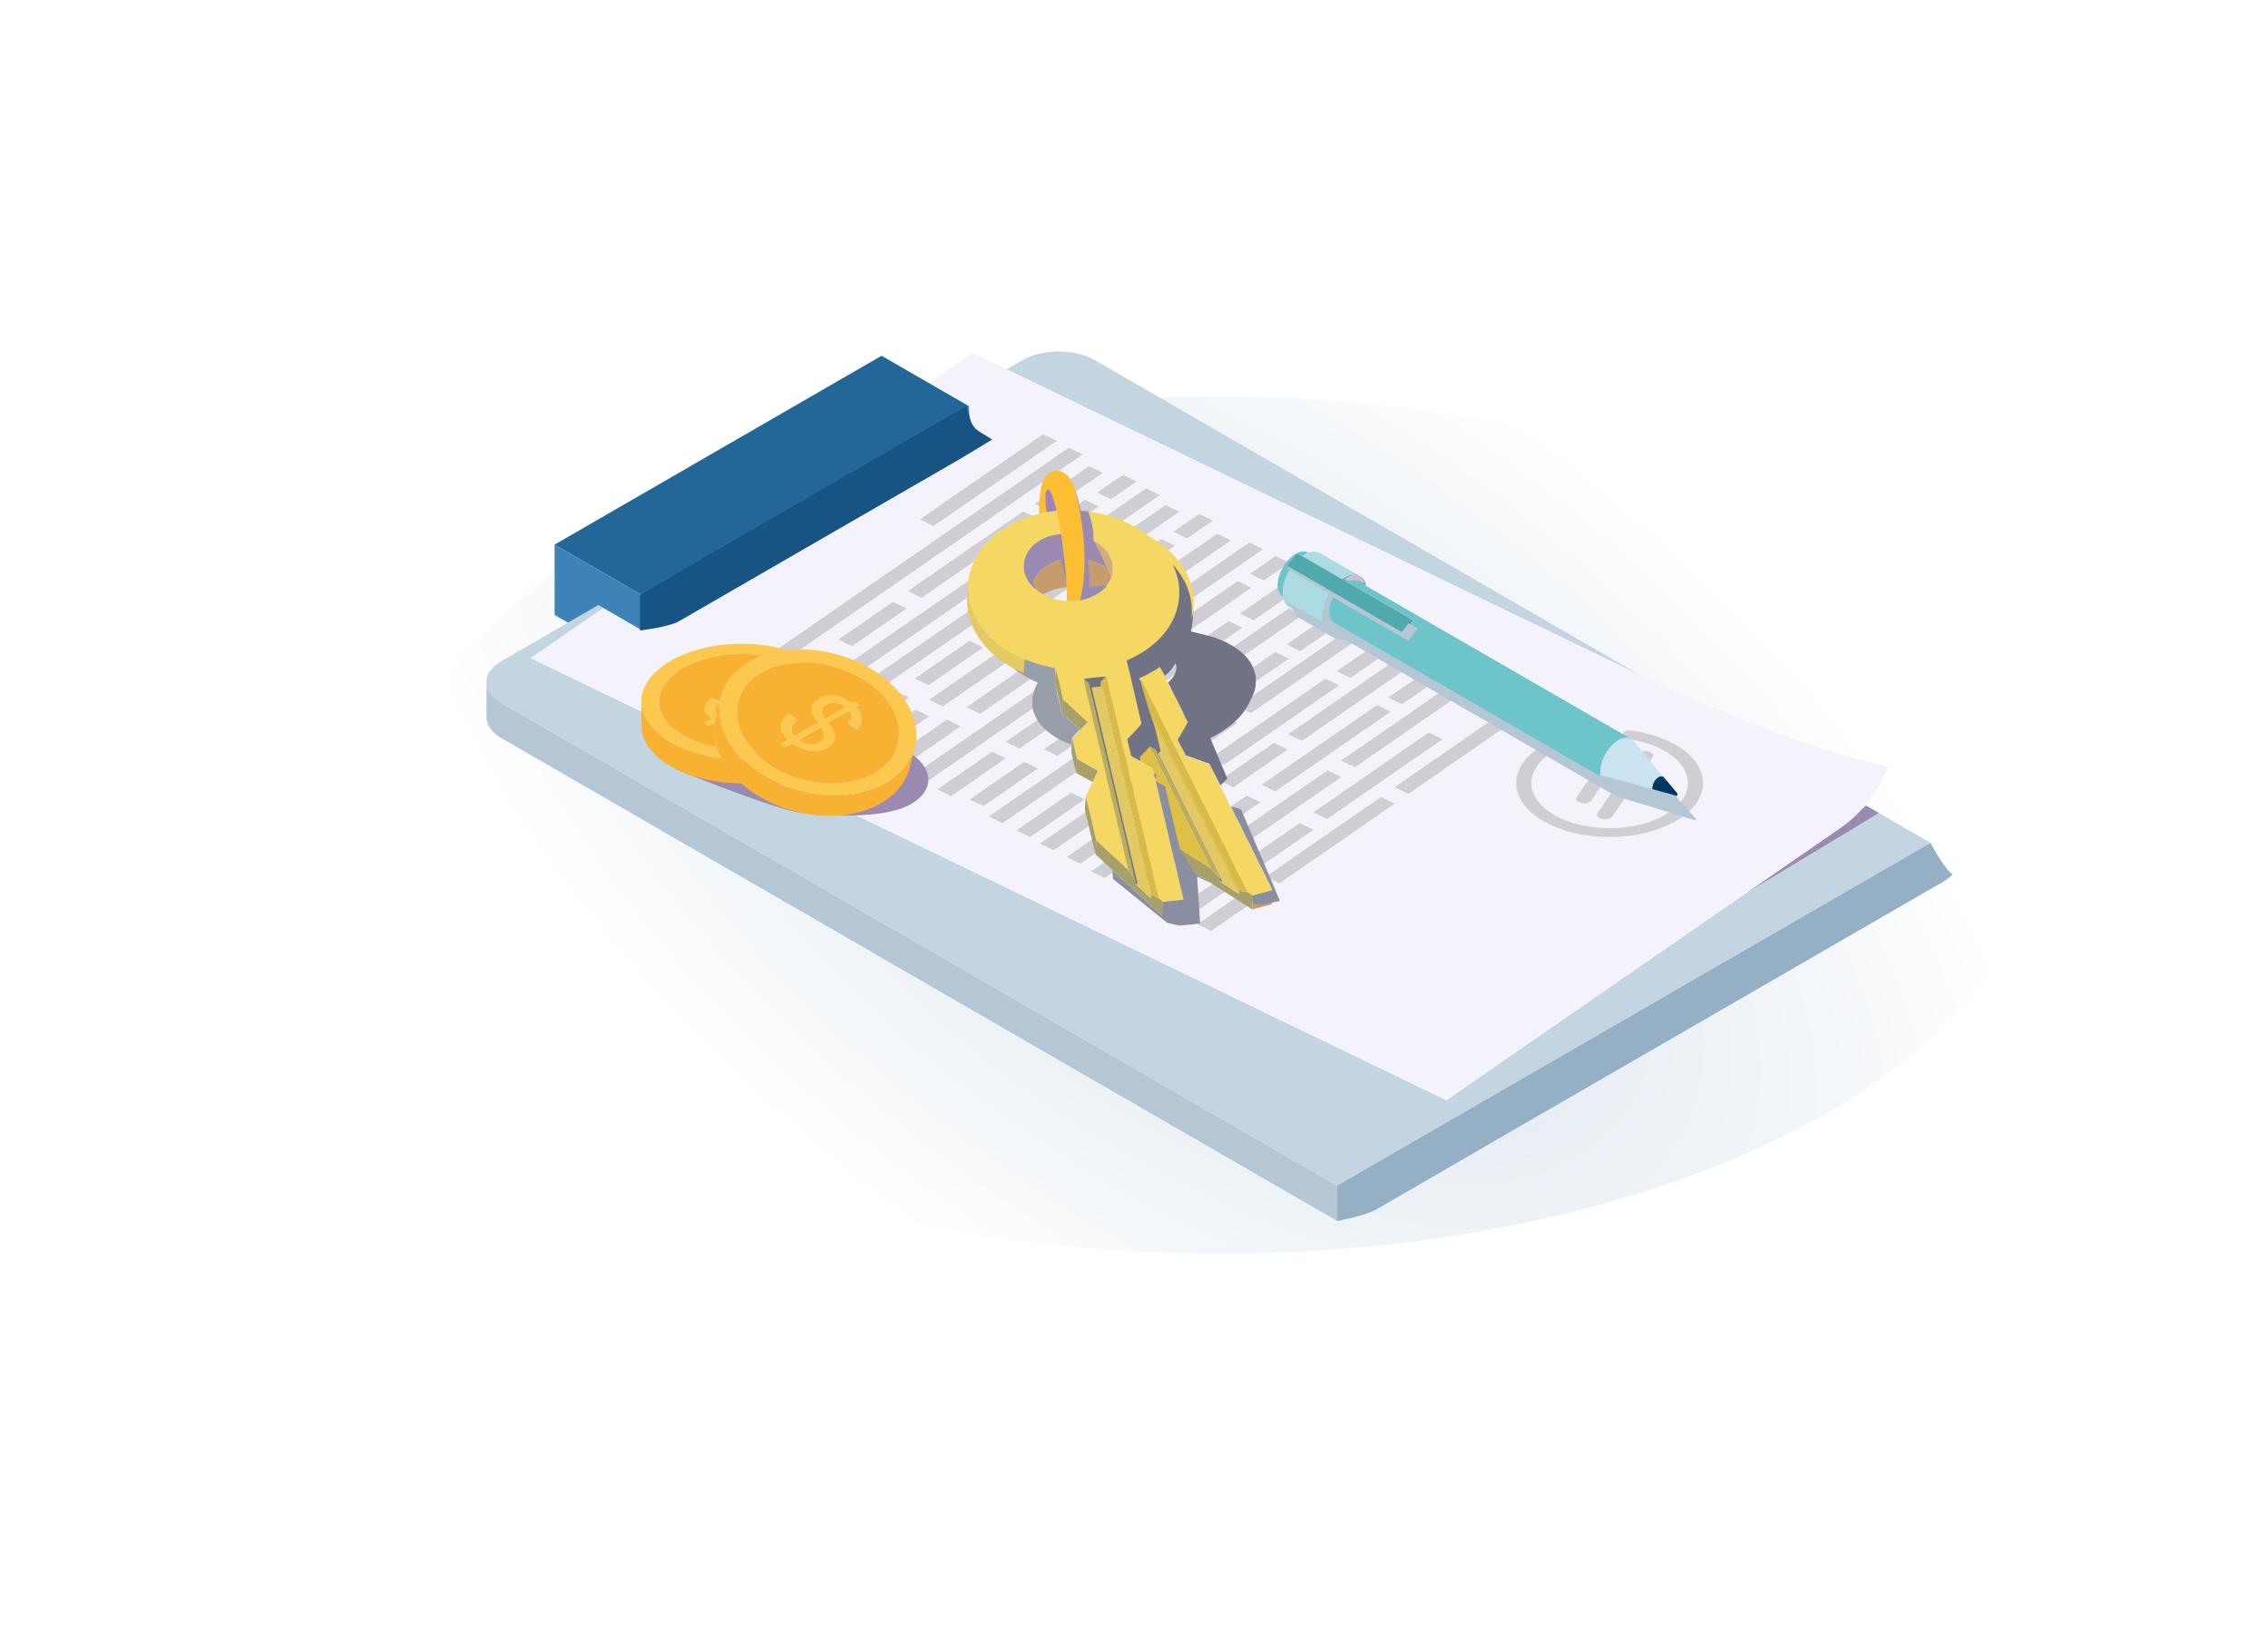 <svg width="794" height="578" viewBox="0 0 794 578" fill="none" xmlns="http://www.w3.org/2000/svg">
<g filter="url(#filter0_f_768_2941)">
<ellipse cx="426.5" cy="288.893" rx="287.5" ry="150.057" fill="url(#paint0_radial_768_2941)" fill-opacity="0.5"/>
</g>
<g clip-path="url(#clip0_768_2941)">
<path d="M198.855 217.994L209.497 211.833H209.513L211.247 212.852L185.826 230.426L506.412 385.216L646.638 278.197L675.892 295.118L468.123 415.158L175.566 246.153C174.214 245.357 172.925 244.418 171.955 243.161C170.984 241.903 170.364 240.343 170.316 238.799C170.285 238.322 170.316 237.812 170.428 237.35C171 234.915 173.387 232.718 175.566 231.461L198.855 218.01V217.994Z" fill="#C4D5E2"/>
<g style="mix-blend-mode:multiply">
<path d="M611.879 312.31L657.756 284.644L653.35 282.097L611.879 312.31Z" fill="#9A89B0"/>
</g>
<path d="M675.892 295.134V307.423L468.139 427.463V415.174L675.892 295.134Z" fill="#AAA9C7"/>
<path d="M339.319 154.559V142.27L325.177 134.104L340.512 123.519L352.442 129.281C352.442 129.281 518.295 209.732 573.781 236.141C629.314 262.565 661.082 268.423 661.082 268.423L659.777 271.32C656.357 278.849 650.964 285.296 644.172 290.008L506.396 385.247L185.826 230.442L211.247 212.868L224.832 220.716L339.319 154.575V154.559Z" fill="#F4F2FA"/>
<path d="M357.9 126.113C364.915 122.054 376.257 122.022 383.336 126.113L573.782 236.125L352.443 129.265L357.9 126.113Z" fill="#C4D5E2"/>
<path d="M339.319 154.559L224.832 220.716V208.395L339.319 142.27V154.559Z" fill="#50AAAD"/>
<path d="M339.319 142.27L224.832 208.395L194.162 190.678L308.633 124.553L325.177 134.104L339.319 142.27Z" fill="#236698"/>
<path d="M211.247 212.868L209.513 211.849H209.497L198.855 217.994L194.162 215.288V190.678L224.832 208.395V220.716L211.247 212.868Z" fill="#3E83B7"/>
<path d="M175.566 246.153L468.123 415.174V427.463L175.566 258.442C174.898 258.044 174.246 257.599 173.609 257.121C171.796 255.72 170.316 253.348 170.316 251.104V238.783H170.332C170.364 240.327 171 241.887 171.971 243.145C172.941 244.402 174.23 245.357 175.582 246.137L175.566 246.153Z" fill="#B5C7D5"/>
<g style="mix-blend-mode:multiply">
<path d="M468.139 427.463V415.174L675.908 295.134C675.908 295.134 679.805 302.982 683.623 306.261C682.239 307.28 681.269 308.139 680.187 308.76C650.996 325.649 621.806 342.491 592.6 359.364C555.694 380.695 518.773 402.01 481.899 423.404C477.89 425.728 468.139 427.463 468.139 427.463Z" fill="#95B0C4"/>
</g>
<g style="mix-blend-mode:multiply">
<path d="M224.053 220.716V208.395C224.053 208.395 243.937 196.647 251.652 192.206C278.982 176.415 306.327 160.64 333.672 144.865C335.151 144.005 336.694 143.241 338.54 142.27C339.335 144.881 339.526 147.539 340.862 149.306C342.262 151.153 344.76 152.14 347.353 153.891C342.755 156.661 338.842 159.096 334.865 161.404C302.509 180.092 270.105 198.749 237.765 217.469C234.075 219.602 224.069 220.716 224.069 220.716H224.053Z" fill="#175483"/>
</g>
<path d="M369.957 154.352L326.816 184.183C325.209 183.403 323.618 182.639 322.012 181.859L365.153 152.028C366.76 152.808 368.351 153.572 369.957 154.352Z" fill="#CFCED4"/>
<path d="M378.977 159.096L260.831 240.789L256.027 238.465L374.173 156.772C375.78 157.552 377.37 158.316 378.977 159.096Z" fill="#CFCED4"/>
<path d="M406.067 173.311L287.921 255.004L283.117 252.68L401.263 170.987C402.87 171.767 404.46 172.531 406.067 173.311Z" fill="#CFCED4"/>
<path d="M442.178 192.27L324.033 273.963L319.229 271.639L437.374 189.946C438.981 190.726 440.572 191.49 442.178 192.27Z" fill="#CFCED4"/>
<path d="M459.803 290.502L440.714 303.698L435.926 301.374L454.999 288.178L459.803 290.502Z" fill="#CFCED4"/>
<path d="M434.733 308.076L415.66 321.256L410.855 318.948L429.945 305.751L434.733 308.076Z" fill="#CFCED4"/>
<path d="M504.98 258.808L464.607 286.713L464.082 286.458L459.803 284.405L500.176 256.484L500.447 256.612L504.726 258.681L504.98 258.808Z" fill="#CFCED4"/>
<path d="M441.241 280.855L422.167 294.051L417.363 291.743L436.452 278.547L441.241 280.855Z" fill="#CFCED4"/>
<path d="M509.928 233.355L490.839 246.551L486.035 244.227L505.124 231.031L509.928 233.355Z" fill="#CFCED4"/>
<path d="M415.327 298.429L396.238 311.625L391.434 309.301L410.523 296.105L415.327 298.429Z" fill="#CFCED4"/>
<path d="M486.847 249.162L446.474 277.083L445.949 276.828L441.686 274.759L482.059 246.854L482.329 246.981L486.593 249.05L486.847 249.162Z" fill="#CFCED4"/>
<path d="M423.184 271.639L404.111 284.835L399.307 282.511L418.396 269.314L423.184 271.639Z" fill="#CFCED4"/>
<path d="M491.872 224.122L472.783 237.319L467.979 235.01L487.068 221.814L491.872 224.122Z" fill="#CFCED4"/>
<path d="M397.27 289.212L378.181 302.409L373.377 300.085L392.466 286.888L397.27 289.212Z" fill="#CFCED4"/>
<path d="M468.791 239.945L428.417 267.866L427.892 267.611L423.629 265.542L464.002 237.621L464.273 237.764L468.536 239.818L468.791 239.945Z" fill="#CFCED4"/>
<path d="M405.623 262.279L386.55 275.475L381.746 273.151L400.835 259.954L405.623 262.279Z" fill="#CFCED4"/>
<path d="M474.311 214.762L455.222 227.959L450.418 225.635L469.507 212.438L474.311 214.762Z" fill="#CFCED4"/>
<path d="M379.71 279.852L360.62 293.049L355.816 290.725L374.906 277.528L379.71 279.852Z" fill="#CFCED4"/>
<path d="M451.23 230.585L410.857 258.49L410.332 258.235L406.068 256.182L446.442 228.261L446.712 228.388L450.976 230.458L451.23 230.585Z" fill="#CFCED4"/>
<path d="M389.317 251.454L370.228 264.65L365.424 262.326L384.513 249.13L389.317 251.454Z" fill="#CFCED4"/>
<path d="M457.991 203.938L438.901 217.134L434.113 214.81L453.186 201.614L457.991 203.938Z" fill="#CFCED4"/>
<path d="M363.387 269.012L344.298 282.208L339.494 279.9L358.583 266.704L363.387 269.012Z" fill="#CFCED4"/>
<path d="M434.924 219.761L394.55 247.666L394.025 247.411L389.746 245.357L430.12 217.437L430.39 217.564L434.669 219.633L434.924 219.761Z" fill="#CFCED4"/>
<path d="M362.227 236.714L343.154 249.894L338.35 247.586L357.439 234.39L362.227 236.714Z" fill="#CFCED4"/>
<path d="M430.915 189.198L411.826 202.394L407.021 200.07L426.111 186.873L430.915 189.198Z" fill="#CFCED4"/>
<path d="M336.313 254.272L317.224 267.468L312.42 265.144L331.509 251.948L336.313 254.272Z" fill="#CFCED4"/>
<path d="M407.834 205.004L367.46 232.925L366.935 232.67L362.672 230.601L403.045 202.696L403.316 202.824L407.579 204.893L407.834 205.004Z" fill="#CFCED4"/>
<path d="M344.188 226.669L325.099 239.866L320.295 237.541L339.384 224.345L344.188 226.669Z" fill="#CFCED4"/>
<path d="M412.86 179.153L393.771 192.349L388.967 190.025L408.056 176.829L412.86 179.153Z" fill="#CFCED4"/>
<path d="M318.258 244.227L299.169 257.423L294.365 255.115L313.454 241.919L318.258 244.227Z" fill="#CFCED4"/>
<path d="M389.795 194.976L349.405 222.881L348.88 222.626L344.617 220.573L384.991 192.652L385.261 192.779L389.524 194.849L389.795 194.976Z" fill="#CFCED4"/>
<path d="M317.383 213.043L298.294 226.239L293.506 223.931L312.579 210.735L317.383 213.043Z" fill="#CFCED4"/>
<path d="M386.055 165.543L366.982 178.723L362.178 176.415L381.267 163.219L386.055 165.543Z" fill="#CFCED4"/>
<path d="M291.453 230.617L272.364 243.813L267.576 241.489L286.649 228.293L291.453 230.617Z" fill="#CFCED4"/>
<path d="M362.99 181.35L322.617 209.271L322.092 209.016L317.812 206.946L358.186 179.042L358.456 179.169L362.736 181.238L362.99 181.35Z" fill="#CFCED4"/>
<path d="M424.346 303.427L405.257 316.624L400.453 314.3L419.542 301.103L424.346 303.427Z" fill="#CFCED4"/>
<path d="M523.657 234.931L514.669 241.155L509.881 238.831L518.853 232.623L523.657 234.931Z" fill="#CFCED4"/>
<path d="M469.523 272.068L429.15 299.989L428.625 299.734L424.346 297.665L464.719 269.76L464.99 269.888L469.269 271.957L469.523 272.068Z" fill="#CFCED4"/>
<path d="M510.39 243.686L474.328 268.614L474.073 268.487L469.794 266.417L469.523 266.29L505.586 241.362C507.193 242.142 508.783 242.906 510.39 243.686Z" fill="#CFCED4"/>
<path d="M450.799 262.422L431.726 275.618L426.922 273.294L446.011 260.098L450.799 262.422Z" fill="#CFCED4"/>
<path d="M505.124 225.698L496.136 231.906L491.332 229.582L500.32 223.374L505.124 225.698Z" fill="#CFCED4"/>
<path d="M427.097 279.47L386.724 307.375L386.199 307.12L381.92 305.067L422.293 277.146L422.564 277.274L426.843 279.343L427.097 279.47Z" fill="#CFCED4"/>
<path d="M491.841 234.453L455.779 259.381L455.524 259.254L451.245 257.185L450.975 257.057L487.037 232.129C488.644 232.909 490.235 233.673 491.841 234.453Z" fill="#CFCED4"/>
<path d="M415.055 243.224L395.982 256.421L391.178 254.097L410.267 240.9L415.055 243.224Z" fill="#CFCED4"/>
<path d="M469.38 206.501L460.392 212.709L455.588 210.401L464.576 204.177L469.38 206.501Z" fill="#CFCED4"/>
<path d="M391.353 260.273L350.98 288.178L350.455 287.939L346.176 285.87L386.549 257.949L386.82 258.092L391.099 260.146L391.353 260.273Z" fill="#CFCED4"/>
<path d="M456.097 215.256L420.035 240.184L419.78 240.057L415.501 237.987L415.23 237.86L451.293 212.932C452.9 213.712 454.49 214.476 456.097 215.256Z" fill="#CFCED4"/>
<path d="M443.084 312.724L424.011 325.92L419.207 323.596L438.28 310.416L443.084 312.724Z" fill="#CFCED4"/>
<path d="M542.411 244.227L533.423 250.451L528.619 248.127L537.607 241.919L542.411 244.227Z" fill="#CFCED4"/>
<path d="M488.262 281.365L447.888 309.285L447.363 309.031L443.084 306.961L483.457 279.056L483.728 279.184L488.007 281.253L488.262 281.365Z" fill="#CFCED4"/>
<path d="M529.128 252.982L493.066 277.91L492.811 277.783L488.532 275.714L488.262 275.586L524.324 250.658C525.931 251.438 527.522 252.202 529.128 252.982Z" fill="#CFCED4"/>
<path d="M352.077 265.51L332.988 278.706L328.184 276.382L347.273 263.186L352.077 265.51Z" fill="#CFCED4"/>
<path d="M451.388 197.013L442.4 203.222L437.596 200.913L446.583 194.689L451.388 197.013Z" fill="#CFCED4"/>
<path d="M397.238 234.151L356.864 262.056L356.339 261.817L352.076 259.748L392.45 231.827L392.72 231.97L396.983 234.024L397.238 234.151Z" fill="#CFCED4"/>
<path d="M438.105 205.769L402.042 230.697L401.788 230.569L397.509 228.5L397.238 228.373L433.301 203.444C434.907 204.224 436.498 204.989 438.105 205.769Z" fill="#CFCED4"/>
<path d="M325.274 250.77L306.185 263.966L301.396 261.642L320.47 248.445L325.274 250.77Z" fill="#CFCED4"/>
<path d="M424.585 182.273L415.597 188.481L410.809 186.173L419.796 179.949L424.585 182.273Z" fill="#CFCED4"/>
<path d="M370.451 219.41L330.078 247.315L329.553 247.077L325.273 245.007L365.647 217.086L365.917 217.23L370.196 219.283L370.451 219.41Z" fill="#CFCED4"/>
<path d="M411.318 191.028L375.255 215.956L375.001 215.829L370.722 213.759L370.451 213.632L406.514 188.704C408.12 189.484 409.711 190.248 411.318 191.028Z" fill="#CFCED4"/>
<path d="M298.596 237.064L279.507 250.26L274.703 247.936L293.792 234.74L298.596 237.064Z" fill="#CFCED4"/>
<path d="M397.907 168.567L388.919 174.791L384.115 172.467L393.103 166.259L397.907 168.567Z" fill="#CFCED4"/>
<path d="M343.773 205.705L303.384 233.626L302.859 233.371L298.596 231.301L338.969 203.397L339.24 203.524L343.503 205.593L343.773 205.705Z" fill="#CFCED4"/>
<path d="M384.624 177.322L348.562 202.251L348.307 202.123L344.028 200.054L343.758 199.926L379.82 174.998C381.427 175.778 383.018 176.542 384.624 177.322Z" fill="#CFCED4"/>
<path d="M387.997 284.469L368.908 297.665L364.104 295.341L383.193 282.145L387.997 284.469Z" fill="#CFCED4"/>
<path d="M487.308 215.972L478.32 222.196L473.516 219.872L482.503 213.664L487.308 215.972Z" fill="#CFCED4"/>
<path d="M433.158 253.11L392.784 281.03L392.259 280.776L387.996 278.706L428.37 250.801L428.64 250.929L432.903 252.982L433.158 253.11Z" fill="#CFCED4"/>
<path d="M474.025 224.727L437.962 249.655L437.708 249.528L433.429 247.459L433.158 247.331L469.221 222.403C470.827 223.183 472.418 223.947 474.025 224.727Z" fill="#CFCED4"/>
<path d="M586.634 287.493C580.462 291.059 572.238 293.033 563.505 293.033C554.772 293.033 546.563 291.075 540.375 287.493C534.203 283.927 530.799 279.184 530.799 274.138C530.799 269.092 534.203 264.348 540.375 260.782C544.193 258.586 548.918 256.946 554.056 256.055C555.456 255.816 556.935 256.277 557.365 257.073C557.794 257.885 556.999 258.745 555.583 258.983C551.288 259.732 547.327 261.101 544.129 262.947C538.959 265.94 536.112 269.919 536.112 274.138C536.112 278.372 538.959 282.336 544.129 285.328C549.299 288.321 556.187 289.961 563.505 289.961C570.822 289.961 577.71 288.321 582.88 285.328C588.05 282.336 590.898 278.356 590.898 274.138C590.898 269.903 588.05 265.94 582.88 262.947C579.317 260.894 574.847 259.445 569.979 258.761C568.548 258.57 567.673 257.726 568.023 256.914C568.373 256.086 569.804 255.593 571.22 255.784C577.042 256.596 582.371 258.331 586.634 260.782C592.807 264.348 596.211 269.092 596.211 274.138C596.211 279.184 592.807 283.927 586.634 287.493Z" fill="#CFCED4"/>
<path d="M566.337 266.72L557.126 280.234C556.57 281.062 554.963 281.46 553.547 281.142C552.131 280.823 551.431 279.884 551.988 279.072L561.199 265.558C561.755 264.73 563.362 264.332 564.778 264.65C566.194 264.969 566.894 265.908 566.337 266.72Z" fill="#CFCED4"/>
<path d="M573.653 272.323L564.443 285.838C563.886 286.665 562.279 287.063 560.864 286.745C559.448 286.427 558.748 285.487 559.305 284.676L568.515 271.161C569.072 270.333 570.679 269.935 572.094 270.254C573.51 270.572 574.21 271.511 573.653 272.323Z" fill="#CFCED4"/>
<path d="M578.601 265.048L576.931 267.5C576.374 268.328 574.768 268.725 573.352 268.407C571.936 268.089 571.236 267.15 571.793 266.338L573.463 263.902C574.02 263.074 575.627 262.677 577.042 262.995C578.458 263.313 579.158 264.252 578.601 265.064V265.048Z" fill="#CFCED4"/>
<path d="M453.933 193.798C450.624 197.905 450.624 198.096 450.544 198.175C450.449 198.287 450.544 198.573 451.387 199.751C449.86 202.394 448.635 206.087 449.176 208.936H449.128C447.76 208.14 447.283 206.453 447.283 204.861C447.283 200.563 450.481 195.469 453.901 193.766V193.814L453.933 193.798Z" fill="#6DC4C9"/>
<path d="M582.529 272.18C584.056 273.994 585.583 275.825 587.11 277.64C587.508 278.101 587.11 278.802 586.506 278.706C584.135 278.292 581.749 277.863 579.379 277.449C578.822 277.337 578.472 276.828 578.409 276.112C578.266 274.472 579.634 272.307 581.065 271.83C581.733 271.607 582.258 271.798 582.529 272.196V272.18Z" fill="#003862"/>
<path d="M478.224 205.132C584.661 266.64 570.774 258.347 569.676 258.347C569.072 258.299 568.388 258.395 567.656 258.681C566.002 259.286 564.347 260.782 563.393 262.056C563.393 262.056 563.377 262.056 563.377 262.088C561.77 264.077 560.705 266.64 560.434 268.503C560.211 269.728 560.291 271.002 560.402 271.495C560.482 272.148 560.927 273.055 560.991 273.087C561.166 273.453 561.675 273.963 561.977 274.122C463.827 217.421 465.975 218.726 466.007 218.662C465.529 218.312 465.163 217.835 464.893 217.262C464.13 215.606 464.368 213.441 464.877 211.706C465.275 210.337 465.943 208.936 466.802 207.647C474.851 212.295 482.9 216.943 490.966 221.607L494.481 217.23L494.227 216.864C486.559 212.438 478.876 207.997 471.208 203.572C472.513 202.935 474.056 202.664 475.281 203.429C476.267 204.002 477.253 204.575 478.255 205.148L478.224 205.132Z" fill="#6DC4C9"/>
<path d="M572.11 259.779C572.11 259.779 572.11 259.779 572.11 259.811C572.253 260.05 572.301 260.082 572.11 259.811V259.779ZM579.364 277.433C574.003 276.494 568.642 275.539 563.297 274.599C563.297 274.599 563.409 274.599 563.281 274.599C563.027 274.567 562.868 274.536 562.55 274.408C562.502 274.392 562.47 274.376 562.422 274.361C561.961 274.17 561.563 273.851 561.261 273.485C561.118 273.326 561.102 273.262 560.975 273.087C560.975 273.087 560.975 273.087 560.975 273.071C560.816 272.785 560.657 272.45 560.545 272.084C560.529 272.036 560.37 271.448 560.37 271.336C560.1 269.362 560.529 267.42 561.293 265.59C561.293 265.59 561.293 265.574 561.293 265.558C561.627 264.746 562.136 263.791 562.868 262.74C562.963 262.597 563.377 262.056 563.377 262.056C564.474 260.671 566.161 259.174 567.815 258.633C568.626 258.347 569.517 258.299 569.867 258.379C569.899 258.379 570.122 258.426 570.138 258.426C570.36 258.474 570.663 258.585 570.774 258.633C571.362 258.92 571.474 259.079 571.871 259.461C571.951 259.572 571.06 258.506 582.418 272.052C582.084 271.718 581.607 271.639 581.066 271.83C579.634 272.307 578.266 274.488 578.41 276.112C578.473 276.828 578.823 277.337 579.38 277.449L579.364 277.433Z" fill="#CBE3F0"/>
<path d="M490.68 221.225L494.195 216.864L494.466 217.23L490.95 221.591L490.68 221.225Z" fill="#377084"/>
<path d="M462.109 193.639C476.776 202.123 476.14 201.678 476.092 201.757C474.135 200.595 471.717 201.502 469.856 202.808C465.195 200.118 460.518 197.411 455.857 194.721C456.303 194.403 456.78 194.1 457.289 193.846C458.689 193.129 460.725 192.843 462.109 193.639Z" fill="#ACDBE4"/>
<path d="M469.871 202.792C471.733 201.486 474.151 200.579 476.107 201.741C477.38 202.473 477.968 203.667 478.223 205.132C478.159 205.084 475.089 203.317 475.025 203.285C473.88 202.696 472.464 202.919 471.176 203.556C470.746 203.301 470.301 203.046 469.855 202.792H469.871Z" fill="#50AAAD"/>
<path d="M463.064 215.813C462.968 212.852 464.209 209.605 465.832 207.106C466.15 207.281 466.468 207.472 466.786 207.647C465.911 208.936 465.259 210.337 464.861 211.706C464.352 213.441 464.13 215.606 464.877 217.262C465.132 217.835 465.498 218.312 465.991 218.662C467.104 219.315 468.202 219.952 469.315 220.588C467.868 221.114 466.468 221.177 465.148 220.35C463.605 219.41 463.127 217.612 463.08 215.813H463.064Z" fill="#50AAAD"/>
<path d="M453.949 193.718C455.254 193.05 456.781 192.747 458.037 193.48V193.511C457.322 193.75 456.463 194.276 455.858 194.705C454.697 194.037 454.188 193.687 453.965 193.75V193.702L453.949 193.718Z" fill="#6DC4C9"/>
<path d="M451.308 212.375C450.258 211.77 449.59 210.56 449.287 209.35C448.508 206.055 450.051 201.773 451.848 198.987C456.509 201.678 461.186 204.384 465.847 207.074C465.847 207.137 462.92 211.197 463.079 215.797C463.127 217.596 463.604 219.395 465.147 220.334C465.115 220.397 465.545 220.557 451.308 212.359V212.375Z" fill="#ACDBE4"/>
<path d="M451.832 199.003C451.737 199.162 451.625 199.338 451.514 199.497C451.244 199.115 450.989 198.749 450.719 198.367C451.085 198.573 451.45 198.796 451.832 199.003Z" fill="#377084"/>
<path d="M450.544 198.526C450.178 198 450.576 198.048 451.117 198.366C464.304 205.991 477.491 213.6 490.679 221.225L490.949 221.591C471.653 210.448 453.375 199.879 450.735 198.366C450.989 198.749 451.26 199.115 451.53 199.497C451.482 199.576 451.435 199.656 451.387 199.735C451.101 199.337 450.814 198.924 450.528 198.526H450.544Z" fill="#3E8796"/>
<g style="mix-blend-mode:multiply">
<g style="mix-blend-mode:multiply">
<path d="M593.522 287.223C592.52 286.92 591.502 286.634 590.5 286.315C583.119 284.055 575.769 281.731 568.356 279.534C564.872 278.499 561.882 276.541 558.812 274.759C530.258 258.283 501.719 241.76 473.181 225.253C471.893 224.504 470.62 223.82 468.997 223.9C468.17 223.947 467.232 223.486 466.468 223.04C462.634 220.875 458.832 218.662 455.031 216.434C454.156 215.924 453.074 215.686 453.201 214.126C453.249 213.537 452.072 212.836 451.308 212.359C450.751 212.024 449.733 211.006 449.574 210.162C454.315 212.725 458.801 215.431 463.334 217.707C462.65 214.269 463.493 211.053 465.402 207.806C460.566 204.973 456.128 202.505 451.404 199.735C451.404 199.735 450.847 198.94 450.545 198.494C450.37 198.239 450.354 198.096 450.576 198.128C455.015 200.404 459.994 203.508 464.321 205.975C468.647 208.443 472.656 210.815 476.967 213.314C481.342 215.845 486.178 218.631 490.695 221.241C491.538 220.302 492.222 219.235 493.161 218.201C494.179 218.774 495.324 219.395 496.422 220.015C495.293 221.464 494.243 222.833 493.05 224.377C484.332 219.363 475.583 214.317 466.691 209.191C465.243 211.626 464.846 214.014 465.784 216.434C466.118 217.309 467.152 218.042 468.043 218.551C474.486 222.34 480.976 226.048 487.45 229.773C510.898 243.304 534.362 256.834 557.778 270.429C559.353 271.336 560.975 271.591 562.645 272.021C566.272 272.928 569.867 273.947 573.463 274.934C577.392 276 581.305 277.067 585.234 278.133C585.711 278.261 586.3 278.34 586.602 278.659C589.036 281.349 591.422 284.087 593.824 286.809C593.729 286.952 593.633 287.079 593.538 287.223H593.522Z" fill="#B5C7D4"/>
</g>
<path d="M470.508 202.903C474.103 200.181 476.696 200.786 477.73 204.24C477.173 204.033 476.728 203.922 476.314 203.715C475.169 203.142 474.055 202.887 472.751 203.253C472.099 203.444 471.271 203.031 470.524 202.887L470.508 202.903Z" fill="#CAC0D4"/>
</g>
<path d="M450.418 198.16C451.595 196.711 452.756 195.247 453.934 193.798V193.75C453.934 193.75 453.934 193.734 453.965 193.718V193.766C454.236 193.687 452.55 192.779 494.212 216.864L490.696 221.241C449.257 197.284 450.609 197.985 450.434 198.16H450.418Z" fill="#50AAAD"/>
<path d="M412.86 209.111C413.083 205.8 412.526 202.442 411.174 199.178C409.281 194.594 406.004 190.694 402.043 187.59C405.988 189.771 409.615 192.62 412.447 196.202C416.599 201.439 418.317 207.185 417.887 212.677C417.314 220.031 412.876 226.988 405.209 231.795L406.927 235.217L415.883 253.062L412.288 259.079L413.449 261.403L415.071 264.634L423.439 267.691L445.534 311.769L438.678 313.567L436.881 312.421L399.705 238.274L396.285 239.165L395.441 235.599C402.298 232.495 408.342 227.306 411.063 220.35C411.874 218.296 412.367 216.099 412.526 213.903C412.526 213.871 412.526 213.855 412.526 213.823C412.638 212.247 412.733 210.671 412.844 209.111H412.86Z" fill="#F5D864"/>
<path d="M445.534 311.784L445.216 316.592L438.359 318.391L438.678 313.567L445.534 311.784Z" fill="#C69C6E"/>
<path d="M438.679 313.567L438.361 318.375L411.047 300.896L410.363 298.015L410.522 295.548L424.06 304.223C425.046 305.306 426.032 306.372 427.019 307.455L426.939 308.585L433.652 312.883L433.732 311.769C434.781 311.991 435.815 312.214 436.865 312.437L438.663 313.583L438.679 313.567Z" fill="#A8A06B"/>
<path d="M399.704 238.29L436.88 312.437C435.83 312.214 434.796 311.991 433.746 311.769L397.779 240.057C398.416 239.468 399.052 238.879 399.688 238.29H399.704Z" fill="#D7BA48"/>
<path d="M397.715 241.171L433.682 312.883L426.969 308.585L427.049 307.471L399.386 252.314L396.809 241.41L397.715 241.171Z" fill="#E2C964"/>
<path d="M399.577 255.37L424.09 304.239L410.537 295.564L409.121 292.746L404.556 273.326L404.969 271.304L403.999 270.954L403.522 268.98L396.013 264.81L395.488 262.565L399.37 258.458L399.577 255.37Z" fill="#DEC046"/>
<path d="M417.601 217.15C417.601 217.15 417.601 217.214 417.601 217.262C417.123 224.568 412.908 230.84 406.943 235.233L405.225 231.811C412.892 227.004 417.33 220.047 417.903 212.693C417.808 214.189 417.712 215.67 417.601 217.166V217.15Z" fill="#C69C6E"/>
<path d="M415.882 253.078L415.548 257.885L413.448 261.419L412.287 259.095L415.882 253.078Z" fill="#C69C6E"/>
<path d="M381.746 209.064C383.066 208.522 384.259 207.854 385.261 207.09C385.866 206.628 386.407 206.135 386.884 205.625C387.854 204.559 388.602 203.365 389.063 202.075C389.318 201.327 389.493 200.563 389.556 199.783C389.556 199.751 389.556 199.72 389.556 199.704C389.62 198.828 389.556 197.937 389.334 197.029C388.3 192.636 384.323 189.452 379.964 187.972C379.503 184.772 378.962 181.652 378.342 178.803C385.166 179.344 391.863 181.302 397.606 184.613C399.149 185.505 400.66 186.507 402.06 187.622C406.021 190.726 409.298 194.642 411.191 199.21C412.543 202.489 413.1 205.848 412.877 209.143C412.654 212.454 411.652 215.702 409.886 218.758C406.482 224.648 400.676 228.866 394.472 231.397L395.474 235.647L396.317 239.213L396.842 241.441L399.403 252.346L399.721 253.683L394.663 259.031L395.506 262.613L396.031 264.857L403.555 269.028L404.017 271.002L404.573 273.374L409.155 292.81L410.395 298.095L411.079 300.976L414.42 315.175L407.182 315.939L405.703 314.57L387.425 236.984L379.328 237.844L395.092 304.749L383.862 294.37L380.171 278.69L382.509 273.867L384.418 269.935L377.164 265.908L375.431 258.538L378.198 255.609L380.776 252.887L372.233 244.991L369.672 234.103C365.966 233.514 362.307 232.495 358.839 231.031C351.903 228.102 345.508 223.247 341.913 216.736C339.766 212.868 338.827 208.936 338.923 205.132C339.193 193.607 349.04 183.34 363.818 179.917C365.791 179.456 367.843 179.121 369.958 178.914C370.595 181.573 371.12 184.454 371.533 187.033C365.329 187.622 361.082 190.837 359.427 194.276C358.887 195.374 358.584 196.552 358.521 197.746C358.473 198.526 358.521 199.306 358.696 200.102C358.982 201.534 359.634 202.951 360.652 204.288C361.273 205.116 362.005 205.848 362.816 206.517C363.563 207.122 364.359 207.663 365.218 208.124C367.731 209.493 370.642 210.273 373.506 210.433C373.538 210.433 373.553 210.433 373.585 210.433C376.655 210.592 379.439 210.066 381.794 209.111L381.746 209.064Z" fill="#F5D864"/>
<path d="M414.404 315.096L414.07 319.919L406.832 320.683L407.166 315.876L414.404 315.096Z" fill="#C69C6E"/>
<path d="M412.542 213.839C412.542 213.839 412.542 213.887 412.542 213.919C412.399 216.115 411.89 218.312 411.079 220.366C408.358 227.322 402.313 232.511 395.457 235.615L394.455 231.365C400.643 228.834 406.449 224.6 409.87 218.726C411.635 215.67 412.637 212.422 412.86 209.111C412.749 210.687 412.653 212.263 412.542 213.823V213.839Z" fill="#C69C6E"/>
<path d="M409.121 292.746L410.537 295.564L410.378 298.031L409.121 292.746Z" fill="#C69C6E"/>
<path d="M407.164 315.876L406.846 320.683L383.51 299.098L383.828 294.29L395.059 304.669C395.87 305.879 396.681 307.089 397.493 308.282L397.413 309.413L402.981 314.554L403.06 313.44C403.935 313.79 404.794 314.14 405.669 314.491L407.148 315.86L407.164 315.876Z" fill="#A8A06B"/>
<path d="M387.391 236.905L405.669 314.491C404.794 314.14 403.919 313.79 403.06 313.44L385.371 238.385C386.039 237.892 386.707 237.398 387.375 236.889L387.391 236.905Z" fill="#D7BA48"/>
<path d="M404.97 271.304L404.557 273.326L404 270.954L404.97 271.304Z" fill="#C69C6E"/>
<path d="M385.308 239.531L402.981 314.57L397.414 309.429L397.493 308.298L381.379 239.945L385.308 239.531Z" fill="#E2C964"/>
<path d="M399.387 252.314L427.05 307.471C426.064 306.388 425.077 305.322 424.091 304.239L399.594 255.37L399.705 253.635L399.387 252.298V252.314Z" fill="#BBAE5A"/>
<path d="M399.705 238.29C399.069 238.879 398.433 239.468 397.796 240.057L397.717 241.171L396.81 241.41L396.285 239.181L399.705 238.29Z" fill="#D4AB7C"/>
<path d="M399.705 253.635L399.578 255.37L399.371 258.458L395.49 262.565L394.646 258.983L399.705 253.635Z" fill="#C69C6E"/>
<path d="M397.796 240.057L433.763 311.769L433.684 312.883L397.717 241.171L397.796 240.057Z" fill="#DEC046"/>
<path d="M381.379 239.945L397.493 308.298C396.682 307.089 395.871 305.879 395.059 304.685L379.295 237.78C379.899 238.146 380.52 238.497 381.14 238.863L381.395 239.945H381.379Z" fill="#BBAE5A"/>
<path d="M389.539 199.767C389.476 200.547 389.317 201.327 389.046 202.06L388.998 201.821C388.792 200.945 388.473 200.133 388.06 199.353C386.517 196.504 383.685 194.371 380.631 193.129C380.424 191.394 380.202 189.659 379.963 187.94C384.322 189.42 388.298 192.604 389.332 196.998C389.539 197.905 389.619 198.796 389.555 199.672C389.555 199.704 389.555 199.735 389.555 199.751L389.539 199.767Z" fill="#D4AB7C"/>
<path d="M388.999 201.821L389.047 202.06C388.586 203.349 387.854 204.559 386.868 205.609C386.39 206.119 385.85 206.612 385.245 207.074C384.147 206.628 382.939 206.246 381.634 205.96C381.507 202.871 381.252 199.449 380.902 195.915C383.734 196.584 386.168 197.809 388.029 199.338C388.443 200.102 388.761 200.929 388.967 201.789L388.999 201.821Z" fill="#C69C6E"/>
<path d="M388.044 199.369C386.183 197.841 383.749 196.615 380.917 195.947C380.822 195.024 380.727 194.084 380.615 193.145C383.669 194.387 386.501 196.52 388.044 199.369Z" fill="#DDB482"/>
<path d="M387.392 236.905C386.724 237.398 386.056 237.892 385.388 238.401L385.308 239.515L381.395 239.929L381.14 238.847C380.52 238.481 379.915 238.13 379.295 237.764L387.392 236.905Z" fill="#D4AB7C"/>
<path d="M385.372 238.401L403.061 313.456L402.982 314.57L385.309 239.531L385.372 238.401Z" fill="#DEC046"/>
<path d="M384.353 269.856L382.46 273.787L376.781 270.652L377.115 265.828L384.353 269.856Z" fill="#A8A06B"/>
<path d="M380.123 278.627L383.813 294.29L383.495 299.114L379.805 283.434L380.123 278.627Z" fill="#A8A06B"/>
<path d="M378.325 178.787C378.945 181.636 379.486 184.756 379.948 187.956C380.202 189.675 380.425 191.41 380.616 193.145C380.727 194.084 380.822 195.024 380.918 195.947C381.268 199.465 381.522 202.903 381.65 205.991C381.697 207.058 381.729 208.093 381.745 209.08C379.407 210.035 376.607 210.56 373.537 210.401C373.537 208.841 373.473 207.217 373.41 205.577C373.266 202.346 372.996 198.987 372.646 195.724C372.503 194.371 372.344 193.034 372.169 191.729C372.057 190.853 371.93 189.993 371.819 189.15C371.723 188.465 371.612 187.733 371.485 186.985C371.071 184.406 370.53 181.509 369.91 178.867C367.778 179.073 365.726 179.408 363.77 179.869C363.785 176.925 363.945 172.722 364.692 169.873C365.026 168.615 365.519 167.389 366.41 166.418C368.399 164.285 371.707 164.19 373.919 166.769C375.207 168.265 376.082 170.589 376.686 172.483C377.291 174.346 377.832 176.495 378.341 178.803L378.325 178.787Z" fill="#FCBE33"/>
<path d="M380.726 252.807L378.149 255.529L371.85 249.719L372.184 244.912L380.726 252.807Z" fill="#A8A06B"/>
<path d="M375.365 258.474L377.115 265.828L376.781 270.652L375.047 263.281L375.365 258.474Z" fill="#A8A06B"/>
<path d="M372.646 195.708C372.996 198.971 373.267 202.33 373.41 205.562C369.974 205.928 367.19 206.899 365.17 208.061C364.311 207.599 363.5 207.058 362.768 206.453C362.275 205.562 361.941 204.654 361.766 203.731C363.325 199.306 367.906 196.568 372.646 195.708Z" fill="#C69C6E"/>
<path d="M372.168 191.713C372.343 193.018 372.502 194.355 372.645 195.708C367.905 196.568 363.308 199.306 361.765 203.731C361.59 202.919 361.542 202.107 361.59 201.311C361.828 197.587 364.437 194.116 368.828 192.158C369.941 191.92 371.055 191.76 372.168 191.713Z" fill="#DDB482"/>
<path d="M369.607 234.024L372.184 244.912L371.85 249.719L369.862 241.25L369.289 238.847L369.607 234.024Z" fill="#A8A06B"/>
<path d="M368.828 192.158C365.742 192.843 362.831 194.275 360.779 196.536C359.856 197.555 359.093 198.749 358.648 200.038C358.488 199.258 358.425 198.462 358.473 197.682C358.536 196.488 358.854 195.31 359.379 194.212C361.034 190.789 365.281 187.574 371.485 186.969C371.612 187.717 371.724 188.449 371.819 189.134C371.946 189.978 372.058 190.837 372.169 191.713C371.055 191.76 369.926 191.904 368.828 192.158Z" fill="#C69C6E"/>
<path d="M369.289 238.847L369.862 241.25C364.358 239.818 358.981 237.366 354.447 233.817C359.013 236.332 364.135 238.019 369.289 238.831V238.847Z" fill="#C69C6E"/>
<path d="M361.589 201.311C361.542 202.107 361.589 202.919 361.764 203.731C361.955 204.638 362.289 205.562 362.767 206.453C361.955 205.784 361.224 205.052 360.603 204.224C359.585 202.887 358.949 201.471 358.646 200.038C359.092 198.749 359.855 197.555 360.778 196.536C362.814 194.291 365.741 192.843 368.827 192.158C364.437 194.116 361.828 197.586 361.589 201.311Z" fill="#DDB482"/>
<path d="M338.858 205.052C338.763 208.841 339.717 212.773 341.849 216.657C345.444 223.167 351.855 228.022 358.774 230.951C362.242 232.416 365.901 233.435 369.607 234.024L369.289 238.831C364.135 238.003 359.013 236.332 354.447 233.817C349.087 230.856 344.505 226.765 341.594 221.575C339.288 217.484 338.317 213.171 338.604 208.968C338.683 207.663 338.778 206.357 338.858 205.052Z" fill="#E3CA63"/>
<g style="mix-blend-mode:multiply">
<path d="M438.232 297.012C442.257 305.035 445.518 311.625 445.47 311.673C445.422 311.705 443.863 312.135 442.018 312.612C440.889 312.899 439.775 313.201 438.646 313.488C438.63 313.949 438.598 314.395 438.582 314.857C438.55 315.605 438.534 316.242 438.566 316.274C438.598 316.305 439.171 316.449 439.839 316.608C440.252 316.703 440.65 316.799 441.064 316.894C442.241 316.64 443.402 316.385 444.579 316.146C445.756 315.891 446.918 315.637 448.095 315.398C448.047 315.287 447.999 315.159 447.952 315.048C447.315 313.52 434.478 283.37 434.462 283.339C434.414 283.291 431.153 282.431 431.026 282.431C430.978 282.431 434.223 288.99 438.248 297.012H438.232Z" fill="#8A8EA1"/>
<path d="M404.684 273.74C404.716 273.931 406.895 283.227 409.536 294.402C412.177 305.576 414.324 314.793 414.324 314.873C414.324 315.032 414.388 315.016 410.379 315.43C408.661 315.605 407.245 315.78 407.198 315.812C407.134 315.86 406.816 319.728 406.816 320.38C406.816 320.476 406.784 320.556 406.736 320.556C406.689 320.556 402.791 316.99 398.067 312.628C395.203 309.986 392.34 307.343 389.477 304.701C389.477 305.067 389.508 305.433 389.508 305.799C389.524 306.404 389.572 307.073 389.604 307.311C389.62 307.455 389.652 307.598 389.667 307.725L399.005 315.302C404.143 319.473 408.423 322.927 408.534 323.007C408.788 323.166 412.67 324.042 413.147 324.042C413.64 324.042 420.067 323.357 420.13 323.293C420.162 323.262 419.924 319.569 419.621 315.08C419.319 310.591 419.081 306.898 419.097 306.866C419.112 306.85 419.781 307.168 420.592 307.582C424.585 309.636 424.616 309.636 421.133 307.391C420.067 306.707 418.985 306.006 417.919 305.322C417.108 303.969 416.281 302.6 415.47 301.247C414.658 299.894 413.831 298.525 413.02 297.172C412.161 293.542 411.302 289.897 410.443 286.267C409.027 280.266 407.866 275.332 407.866 275.3C407.866 275.268 407.166 274.854 406.307 274.392C405.448 273.915 404.716 273.501 404.668 273.485C404.621 273.453 404.605 273.581 404.637 273.772L404.684 273.74Z" fill="#8A8EA1"/>
<path d="M404.191 271.686C404.461 272.848 404.477 272.864 404.668 271.973C404.731 271.702 404.779 271.432 404.843 271.161C404.7 271.113 404.572 271.065 404.429 271.018C404.286 270.97 404.159 270.922 404.016 270.874C404.079 271.145 404.143 271.416 404.207 271.67L404.191 271.686Z" fill="#9F83BB"/>
<path d="M383.209 237.207C381.157 237.43 379.486 237.637 379.486 237.685C379.486 237.733 379.868 238.067 380.345 238.449C380.632 238.688 380.918 238.91 381.204 239.149C383.909 250.642 386.629 262.135 389.333 273.644C395.903 301.565 397.462 308.235 397.43 308.696C397.43 308.887 397.414 309.062 397.398 309.254L397.812 309.397C398.05 309.476 398.257 309.508 398.273 309.492C398.289 309.476 394.678 293.988 390.224 275.077C385.77 256.182 382.143 240.693 382.159 240.677C382.175 240.661 382.906 240.566 383.781 240.486C384.306 240.439 384.847 240.375 385.372 240.327V238.672L386.231 237.764C386.708 237.271 387.042 236.857 386.995 236.841C386.947 236.841 385.229 237 383.177 237.223L383.209 237.207Z" fill="#707386"/>
<g style="mix-blend-mode:multiply">
<path d="M358.711 231.556C358.679 231.954 358.6 233.005 358.536 233.896C358.472 234.788 358.409 235.536 358.393 235.568C358.345 235.615 356.818 234.963 355.911 234.501C355.673 234.374 355.434 234.262 355.195 234.135L356.102 234.788C357.581 235.838 359.252 236.825 361.256 237.812C362.29 238.322 363.181 238.735 363.26 238.735C363.451 238.735 363.404 238.911 363.054 239.515C362.545 240.407 361.94 241.951 361.654 243.193C361.288 244.705 361.272 246.774 361.59 248.239C362.147 250.722 363.435 252.935 365.567 255.02C367.285 256.691 368.955 257.869 371.326 259.079C372.837 259.843 374.921 260.735 375 260.639C375.048 260.591 375.191 259.079 375.207 258.395C375.207 258.299 375.812 257.599 376.543 256.819C377.275 256.039 377.88 255.386 377.88 255.354C377.88 255.322 376.48 254.017 374.778 252.441C373.744 251.486 372.71 250.547 371.691 249.592C371.294 247.888 370.88 246.169 370.483 244.466C370.085 242.763 369.671 241.044 369.274 239.34C369.305 238.449 369.321 237.557 369.353 236.65C369.401 235.17 369.401 233.944 369.353 233.912C369.305 233.88 368.621 233.737 367.826 233.578C365.265 233.1 361.129 231.891 359.331 231.095C359.029 230.967 358.775 230.856 358.775 230.856C358.775 230.856 358.727 231.174 358.695 231.572L358.711 231.556Z" fill="#979EA7"/>
</g>
<path d="M373.076 202.856C373.076 202.951 373.108 202.983 373.124 202.935C373.187 202.808 373.172 202.68 373.124 202.68C373.092 202.68 373.076 202.76 373.076 202.856Z" fill="#9F83BB"/>
<g style="mix-blend-mode:multiply">
<path d="M410.777 198.112C410.889 198.319 411.175 199.019 411.414 199.672C413.927 206.358 413.132 213.537 409.171 219.602C406.244 224.091 401.36 228.118 395.808 230.601C395.092 230.919 394.504 231.238 394.504 231.317C394.504 231.381 395.665 236.348 397.065 242.333C398.481 248.318 399.626 253.301 399.626 253.396C399.626 253.492 398.497 254.749 397.129 256.214C396.301 257.089 395.458 257.981 394.631 258.856C394.743 259.302 394.838 259.748 394.949 260.193C395.124 260.926 395.427 262.231 395.633 263.059C395.761 263.568 395.872 264.077 395.999 264.587C396.524 264.873 397.049 265.176 397.574 265.462C398.449 265.94 399.165 266.322 399.197 266.29C399.228 266.274 399.197 265.988 399.133 265.685C399.101 265.494 399.053 265.319 399.022 265.128C399.276 264.857 399.531 264.587 399.769 264.316C400.183 263.87 400.994 263.011 401.551 262.406C401.901 262.04 402.235 261.674 402.585 261.323C402.903 261.483 403.221 261.658 403.539 261.833C403.858 262.008 404.176 262.167 404.494 262.342C408.248 269.84 412.018 277.321 415.772 284.819C419.527 292.316 423.297 299.798 427.051 307.296C427.051 307.471 427.019 307.662 427.003 307.837C427.003 308.012 426.971 308.203 426.955 308.378C427.114 308.426 427.258 308.489 427.417 308.537C427.671 308.617 427.878 308.68 427.878 308.649C427.878 308.617 422.835 298.556 416.679 286.267C410.523 273.979 405.48 263.902 405.48 263.87C405.48 263.839 405.671 263.616 405.894 263.377C406.037 263.234 406.164 263.09 406.307 262.947C405.973 261.499 405.623 260.066 405.289 258.617C404.319 254.526 404.223 254.16 403.333 251.804C402.696 250.085 401.901 247.65 400.819 243.957C399.372 239.07 399.26 238.592 399.388 238.385C399.531 238.178 399.515 238.162 399.244 238.21C398.99 238.242 398.958 238.21 398.894 237.892C398.863 237.685 398.863 237.494 398.91 237.446C398.958 237.398 399.578 237.112 400.278 236.793C401.869 236.077 404.176 234.788 405.257 234.039C406.228 233.355 406.069 233.244 407.055 235.202C407.437 235.95 407.771 236.555 407.819 236.555C407.914 236.555 409.028 235.552 409.553 234.995C410.125 234.374 410.602 233.721 411.048 232.909C411.271 232.527 411.461 232.209 411.493 232.209C411.636 232.209 411.795 232.686 411.843 233.323C411.97 234.963 411.111 236.841 409.537 238.385C409.346 238.576 409.139 238.767 408.948 238.974C410.093 241.266 411.239 243.575 412.4 245.867C414.293 249.655 415.852 252.823 415.852 252.887C415.852 252.95 415.057 254.335 414.086 255.975C413.498 256.962 412.909 257.949 412.32 258.936C412.782 259.843 413.243 260.75 413.72 261.658C414.484 263.154 415.12 264.396 415.136 264.412C415.136 264.412 417.013 265.112 419.288 265.94C420.672 266.449 422.04 266.943 423.424 267.452C424.06 268.71 424.712 269.967 425.349 271.225C425.985 272.482 426.637 273.74 427.274 274.997L428.483 273.788C428.88 273.39 429.294 272.976 429.692 272.578C428.705 270.254 427.719 267.93 426.717 265.59C425.078 261.753 423.742 258.57 423.742 258.506C423.742 258.442 424.013 258.267 424.362 258.092C426.208 257.169 429.008 255.37 430.662 254.065C432.682 252.473 434.464 250.61 435.752 248.764C436.42 247.809 437.279 246.281 437.566 245.548C437.645 245.357 437.82 244.991 437.979 244.737C438.377 244.068 438.982 242.572 439.236 241.696C439.57 240.502 439.65 239.881 439.65 238.258C439.65 236.762 439.65 236.714 439.236 235.329C439.013 234.565 438.632 233.53 438.393 233.053C436.245 228.739 431.06 225.03 424.235 222.928C423.344 222.658 421.34 222.133 419.765 221.782C418.19 221.432 416.886 221.114 416.87 221.098C416.854 221.082 416.918 220.668 417.029 220.191C417.284 219.108 417.506 217.277 417.57 215.909C417.586 215.558 417.602 215.224 417.618 214.874C417.57 215.081 417.506 215.288 417.459 215.495C417.268 216.227 417.077 216.338 417.188 215.638C417.315 214.874 417.252 212.2 417.077 210.974C416.615 207.679 415.359 204.352 413.45 201.391C412.75 200.309 410.793 197.73 410.666 197.73C410.634 197.73 410.698 197.889 410.809 198.096L410.777 198.112Z" fill="#707386"/>
</g>
<g style="mix-blend-mode:multiply">
<path d="M365.027 188.704C361.543 190.376 359.555 192.986 358.68 196.138C358.457 196.934 358.378 198.892 358.537 199.783C358.902 201.837 360.016 203.89 361.654 205.514C361.877 205.737 362.704 206.373 362.927 206.596C362.323 206.087 361.702 203.62 361.702 203.62C361.702 203.62 362.657 201.757 362.895 201.407C365.822 197.204 371.406 195.82 371.565 196.074C371.629 196.186 371.931 197.539 372.79 201.709C373.092 203.174 373.315 203.365 373.06 200.324C372.678 195.804 371.469 186.969 371.469 186.969C371.469 186.969 367.095 187.51 365.011 188.704H365.027Z" fill="#9A89B0"/>
</g>
<g style="mix-blend-mode:multiply">
<path d="M376.32 171.608C376.32 171.608 376.463 172.197 376.654 172.849C377.02 174.139 377.672 176.972 377.991 178.66C379.9 188.911 380.218 198.446 378.929 206.23C378.706 207.567 378.245 209.78 378.134 210.082C378.102 210.178 378.309 210.162 378.913 210.019C382.015 209.35 385.022 207.726 386.835 205.769C387.058 205.53 387.281 205.291 387.503 205.036C387.026 205.036 386.549 205.036 386.072 205.052C384.847 205.068 381.681 205.53 381.681 205.53L381.57 203.476C381.443 201.232 381.109 196.966 380.997 196.345C380.934 195.979 380.934 195.979 381.22 196.042C383.145 196.488 385.34 197.443 387.153 198.637C387.392 198.796 387.822 199.21 388.06 199.369C387.933 199.178 387.551 198.526 387.424 198.335C387.217 198.016 386.963 197.682 386.819 197.3C386.024 195.31 384.958 193.098 383.367 190.264C383.192 189.946 383.017 189.643 382.842 189.325C382.827 188.768 382.811 188.211 382.795 187.638C382.715 185.25 382.317 183.101 381.458 180.458C381.331 180.045 381.14 179.471 380.997 179.058C380.87 179.042 378.341 178.819 378.341 178.819C378.341 178.819 378.15 178.055 377.991 177.322C377.513 175.269 376.352 171.289 376.32 171.608Z" fill="#9A89B0"/>
</g>
<path d="M366.49 171.592C366.045 172.229 365.981 172.69 366.013 174.855C366.029 176.431 366.092 177.179 366.251 178.087C366.363 178.739 366.474 179.28 366.506 179.296C366.522 179.312 366.745 179.296 366.983 179.233C367.222 179.185 367.969 179.074 368.638 178.994C369.306 178.914 369.862 178.835 369.894 178.803C369.958 178.739 369.226 175.938 368.797 174.664C368.144 172.722 367.333 171.337 366.856 171.337C366.76 171.337 366.586 171.465 366.49 171.608V171.592Z" fill="#9F83BB"/>
</g>
<g style="mix-blend-mode:multiply">
<path d="M236.715 269.362C236.715 269.362 271.521 283.625 280.859 284.644C290.196 285.663 309.842 286.809 318.894 281.524C327.961 276.239 326.45 268.105 317.637 263.09C312.499 260.177 287.317 257.423 267.115 262.883C256.202 265.828 265.301 270.333 236.699 269.362H236.715Z" fill="#9A89B0"/>
</g>
<path d="M224.545 246.074C224.179 236.634 235.362 228.15 251.493 225.937C259.399 224.855 267.989 225.332 275.672 227.624C275.672 227.688 271.791 227.863 267.146 229.551C261.435 228.659 255.215 228.786 249.345 230.076C244.175 231.206 238.56 233.466 234.758 237.175C228.968 242.842 229.492 249.894 235.951 255.227C240.071 258.633 245.686 260.623 250.904 261.578C251.143 262.342 251.604 263.536 251.731 263.807C252.034 264.523 252.415 265.255 252.558 265.526C245.352 264.666 237.558 262.358 231.751 257.981C229.588 256.341 227.631 254.383 226.295 252.027C225.166 250.037 224.609 248.048 224.529 246.09L224.545 246.074Z" fill="#FDC850"/>
<path d="M251.875 246.01C251.525 247.299 251.191 248.605 250.841 249.894C250.363 249.353 250.204 248.732 250.348 248.016C250.475 247.443 250.984 246.774 251.875 246.01Z" fill="#F9B132"/>
<path d="M250.92 261.562C245.702 260.607 240.087 258.617 235.967 255.211C229.524 249.878 228.983 242.826 234.774 237.159C238.576 233.435 244.191 231.19 249.361 230.06C255.215 228.771 261.435 228.643 267.161 229.535C260.226 232.034 254.229 236.937 252.399 244.116C252.272 244.577 252.145 245.039 252.033 245.501C251.111 245.135 250.188 244.784 249.281 244.418C248.041 245.246 247.245 246.106 246.911 246.981C246.577 247.857 246.593 248.652 246.991 249.353C247.388 250.053 248.152 250.833 249.281 251.677C248.422 252.17 247.563 252.664 246.688 253.173C247.197 253.46 247.706 253.762 248.216 254.049C248.868 253.667 249.52 253.285 250.188 252.919C250.188 252.95 250.14 253.269 250.124 253.38C249.87 255.625 249.981 257.901 250.586 260.257C250.713 260.782 250.904 261.419 250.952 261.594L250.92 261.562Z" fill="#F9B132"/>
<path d="M252.001 245.501C251.953 245.676 251.905 245.835 251.858 246.01C250.967 246.774 250.458 247.443 250.331 248.016C250.172 248.732 250.331 249.353 250.824 249.894C250.394 251.502 250.378 251.486 250.14 252.903C249.488 253.285 248.819 253.667 248.167 254.033C247.658 253.746 247.149 253.444 246.64 253.157C247.499 252.664 248.358 252.17 249.233 251.661C248.104 250.817 247.34 250.037 246.942 249.337C246.545 248.621 246.529 247.841 246.863 246.965C247.197 246.09 247.992 245.23 249.233 244.402C250.156 244.768 251.062 245.135 251.985 245.485L252.001 245.501Z" fill="#FDC850"/>
<path d="M224.561 254.622C224.529 254.224 224.545 254.765 224.545 246.058C224.625 248.016 225.197 250.006 226.311 251.995C227.647 254.367 229.588 256.325 231.767 257.949C237.573 262.326 245.368 264.65 252.574 265.494C253.926 268.073 255.931 270.683 257.665 272.403C258.333 273.087 258.969 273.692 259.574 274.249C249.377 274.249 236.81 271.448 229.508 264.38C226.804 261.801 224.736 258.379 224.545 254.606L224.561 254.622Z" fill="#F9B132"/>
<path d="M310.67 245.453C317.43 254.574 315.681 264.937 306.072 270.54C296.416 276.143 280.684 275.332 269.04 267.277C262.867 263.011 259.559 257.821 258.429 253.301C257.284 248.7 258.175 244.386 260.577 240.9C263.233 237.064 268.292 233.546 275.784 232.336C288.94 230.203 303.639 235.934 310.67 245.437V245.453ZM299.821 255.322C301.221 254.176 301.857 252.855 301.714 251.343C301.602 250.165 300.887 248.891 299.582 247.522C299.996 247.284 300.409 247.045 300.823 246.806C300.33 246.376 299.837 245.93 299.359 245.501C298.946 245.739 298.532 245.978 298.119 246.217C296.289 244.848 294.571 244.02 292.965 243.702C290.562 243.24 288.447 243.543 286.617 244.609C284.708 245.708 283.706 247.427 284.422 249.512C284.868 250.817 285.504 251.995 286.331 253.014C283.595 254.606 280.843 256.182 278.107 257.774C277.216 256.835 276.898 255.8 277.121 254.654C277.28 253.842 277.964 252.95 279.157 251.979C278.155 251.327 277.152 250.674 276.15 250.037C274.909 250.897 274.098 251.836 273.732 252.887C273.366 253.921 273.382 254.924 273.732 255.848C274.098 256.787 274.83 257.853 275.912 259.047C275.053 259.541 274.194 260.05 273.319 260.543C273.812 260.973 274.305 261.419 274.782 261.849C275.657 261.339 276.516 260.846 277.391 260.337C279.22 261.833 281.288 262.724 283.579 263.011C285.87 263.297 287.922 262.915 289.703 261.881C291.135 261.053 292.217 259.795 292.265 258.172C292.281 257.439 292.09 256.628 291.644 255.736C291.422 255.275 290.849 254.383 289.91 253.078C292.392 251.645 294.873 250.212 297.355 248.78C298.707 250.515 298.437 251.916 296.798 253.269C297.8 253.953 298.787 254.638 299.773 255.322H299.821Z" fill="#F9B132"/>
<path d="M301.713 251.343C301.856 252.855 301.219 254.176 299.82 255.322C298.833 254.638 297.831 253.953 296.845 253.269C298.483 251.916 298.754 250.515 297.402 248.78C294.92 250.212 292.438 251.645 289.957 253.078C290.895 254.383 291.468 255.275 291.691 255.736C292.12 256.628 292.327 257.439 292.311 258.172C292.263 259.795 291.182 261.053 289.75 261.881C287.953 262.915 285.916 263.297 283.626 263.011C281.335 262.724 279.267 261.833 277.438 260.337C276.563 260.846 275.688 261.339 274.829 261.849C274.336 261.419 273.842 260.973 273.365 260.543C274.224 260.05 275.083 259.541 275.958 259.047C274.876 257.853 274.145 256.787 273.779 255.848C273.413 254.908 273.413 253.921 273.779 252.887C274.145 251.852 274.94 250.897 276.197 250.037C277.199 250.69 278.201 251.343 279.203 251.979C278.01 252.95 277.326 253.842 277.167 254.654C276.944 255.8 277.263 256.85 278.153 257.774C280.89 256.182 283.642 254.606 286.378 253.014C285.55 251.995 284.914 250.817 284.469 249.512C283.753 247.411 284.755 245.708 286.664 244.609C288.509 243.543 290.609 243.24 293.011 243.702C294.618 244.004 296.336 244.848 298.165 246.217C298.579 245.978 298.992 245.739 299.406 245.501C299.899 245.93 300.392 246.376 300.869 246.806C300.456 247.045 300.042 247.284 299.629 247.522C300.933 248.891 301.649 250.165 301.76 251.343H301.713ZM288.812 251.581C291.198 250.197 293.584 248.828 295.954 247.443C292.073 244.768 288.143 246.44 287.809 248.605C287.698 249.369 288.032 250.356 288.812 251.581ZM288.589 257.79C288.716 257.057 288.318 255.975 287.428 254.526C284.803 256.039 282.178 257.551 279.553 259.079C280.651 259.875 281.892 260.321 283.26 260.464C284.644 260.591 285.885 260.337 286.982 259.7C287.921 259.159 288.446 258.522 288.573 257.79H288.589Z" fill="#FDC850"/>
<path d="M255.04 238.306C258.301 233.578 264.489 229.375 273.508 227.911C289.241 225.332 307.232 232.129 315.886 243.829C324.126 254.94 321.931 267.532 310.287 274.297C298.626 281.078 279.49 280.139 265.3 270.333C257.807 265.16 253.799 258.84 252.415 253.364C251.031 247.825 252.065 242.572 255.024 238.306H255.04ZM306.071 270.524C315.695 264.937 317.429 254.558 310.668 245.437C303.621 235.934 288.939 230.203 275.783 232.336C268.291 233.546 263.232 237.064 260.575 240.9C258.173 244.386 257.267 248.7 258.428 253.301C259.557 257.806 262.866 263.011 269.038 267.277C280.683 275.316 296.415 276.128 306.071 270.54V270.524Z" fill="#FDC850"/>
<path d="M252.002 245.501C252.002 245.501 252.05 245.517 252.082 245.533C251.668 248.016 251.748 250.642 252.432 253.364C253.8 258.84 257.824 265.16 265.317 270.333C279.507 280.139 298.643 281.062 310.304 274.297C315.521 271.257 318.83 267.07 320.166 262.374C319.562 264.587 318.973 266.799 318.385 269.012C318.353 269.108 317.732 271.734 316.094 274.17C315.744 274.743 314.933 275.809 314.837 275.889C311.306 280.25 305.977 283.036 300.536 284.437C285.631 288.257 267.576 282.797 257.634 272.434C255.566 270.365 253.45 267.388 252.368 265.16C251.143 262.756 250.189 259.795 249.998 256.962C249.902 255.625 249.934 254.542 250.077 253.364C250.3 251.486 250.602 250.801 252.002 245.501Z" fill="#F9B132"/>
<path d="M295.955 247.459C293.568 248.828 291.182 250.213 288.812 251.597C288.033 250.388 287.699 249.401 287.81 248.621C288.144 246.456 292.073 244.784 295.955 247.459Z" fill="#F9B132"/>
<path d="M287.444 254.526C288.335 255.975 288.717 257.057 288.606 257.79C288.478 258.522 287.953 259.159 287.015 259.7C285.917 260.337 284.676 260.591 283.292 260.464C281.908 260.337 280.668 259.875 279.586 259.079C282.211 257.567 284.835 256.055 287.46 254.526H287.444Z" fill="#F9B132"/>
</g>
<defs>
<filter id="filter0_f_768_2941" x="0.861" y="0.697" width="851.278" height="576.392" filterUnits="userSpaceOnUse" color-interpolation-filters="sRGB">
<feFlood flood-opacity="0" result="BackgroundImageFix"/>
<feBlend mode="normal" in="SourceGraphic" in2="BackgroundImageFix" result="shape"/>
<feGaussianBlur stdDeviation="69.07" result="effect1_foregroundBlur_768_2941"/>
</filter>
<radialGradient id="paint0_radial_768_2941" cx="0" cy="0" r="1" gradientUnits="userSpaceOnUse" gradientTransform="translate(426.5 288.893) rotate(125.306) scale(175.349 335.958)">
<stop stop-color="#ABC5D9"/>
<stop offset="1" stop-color="white"/>
</radialGradient>
<clipPath id="clip0_768_2941">
<rect width="513.238" height="304.463" fill="white" transform="translate(170.316 123)"/>
</clipPath>
</defs>
</svg>
